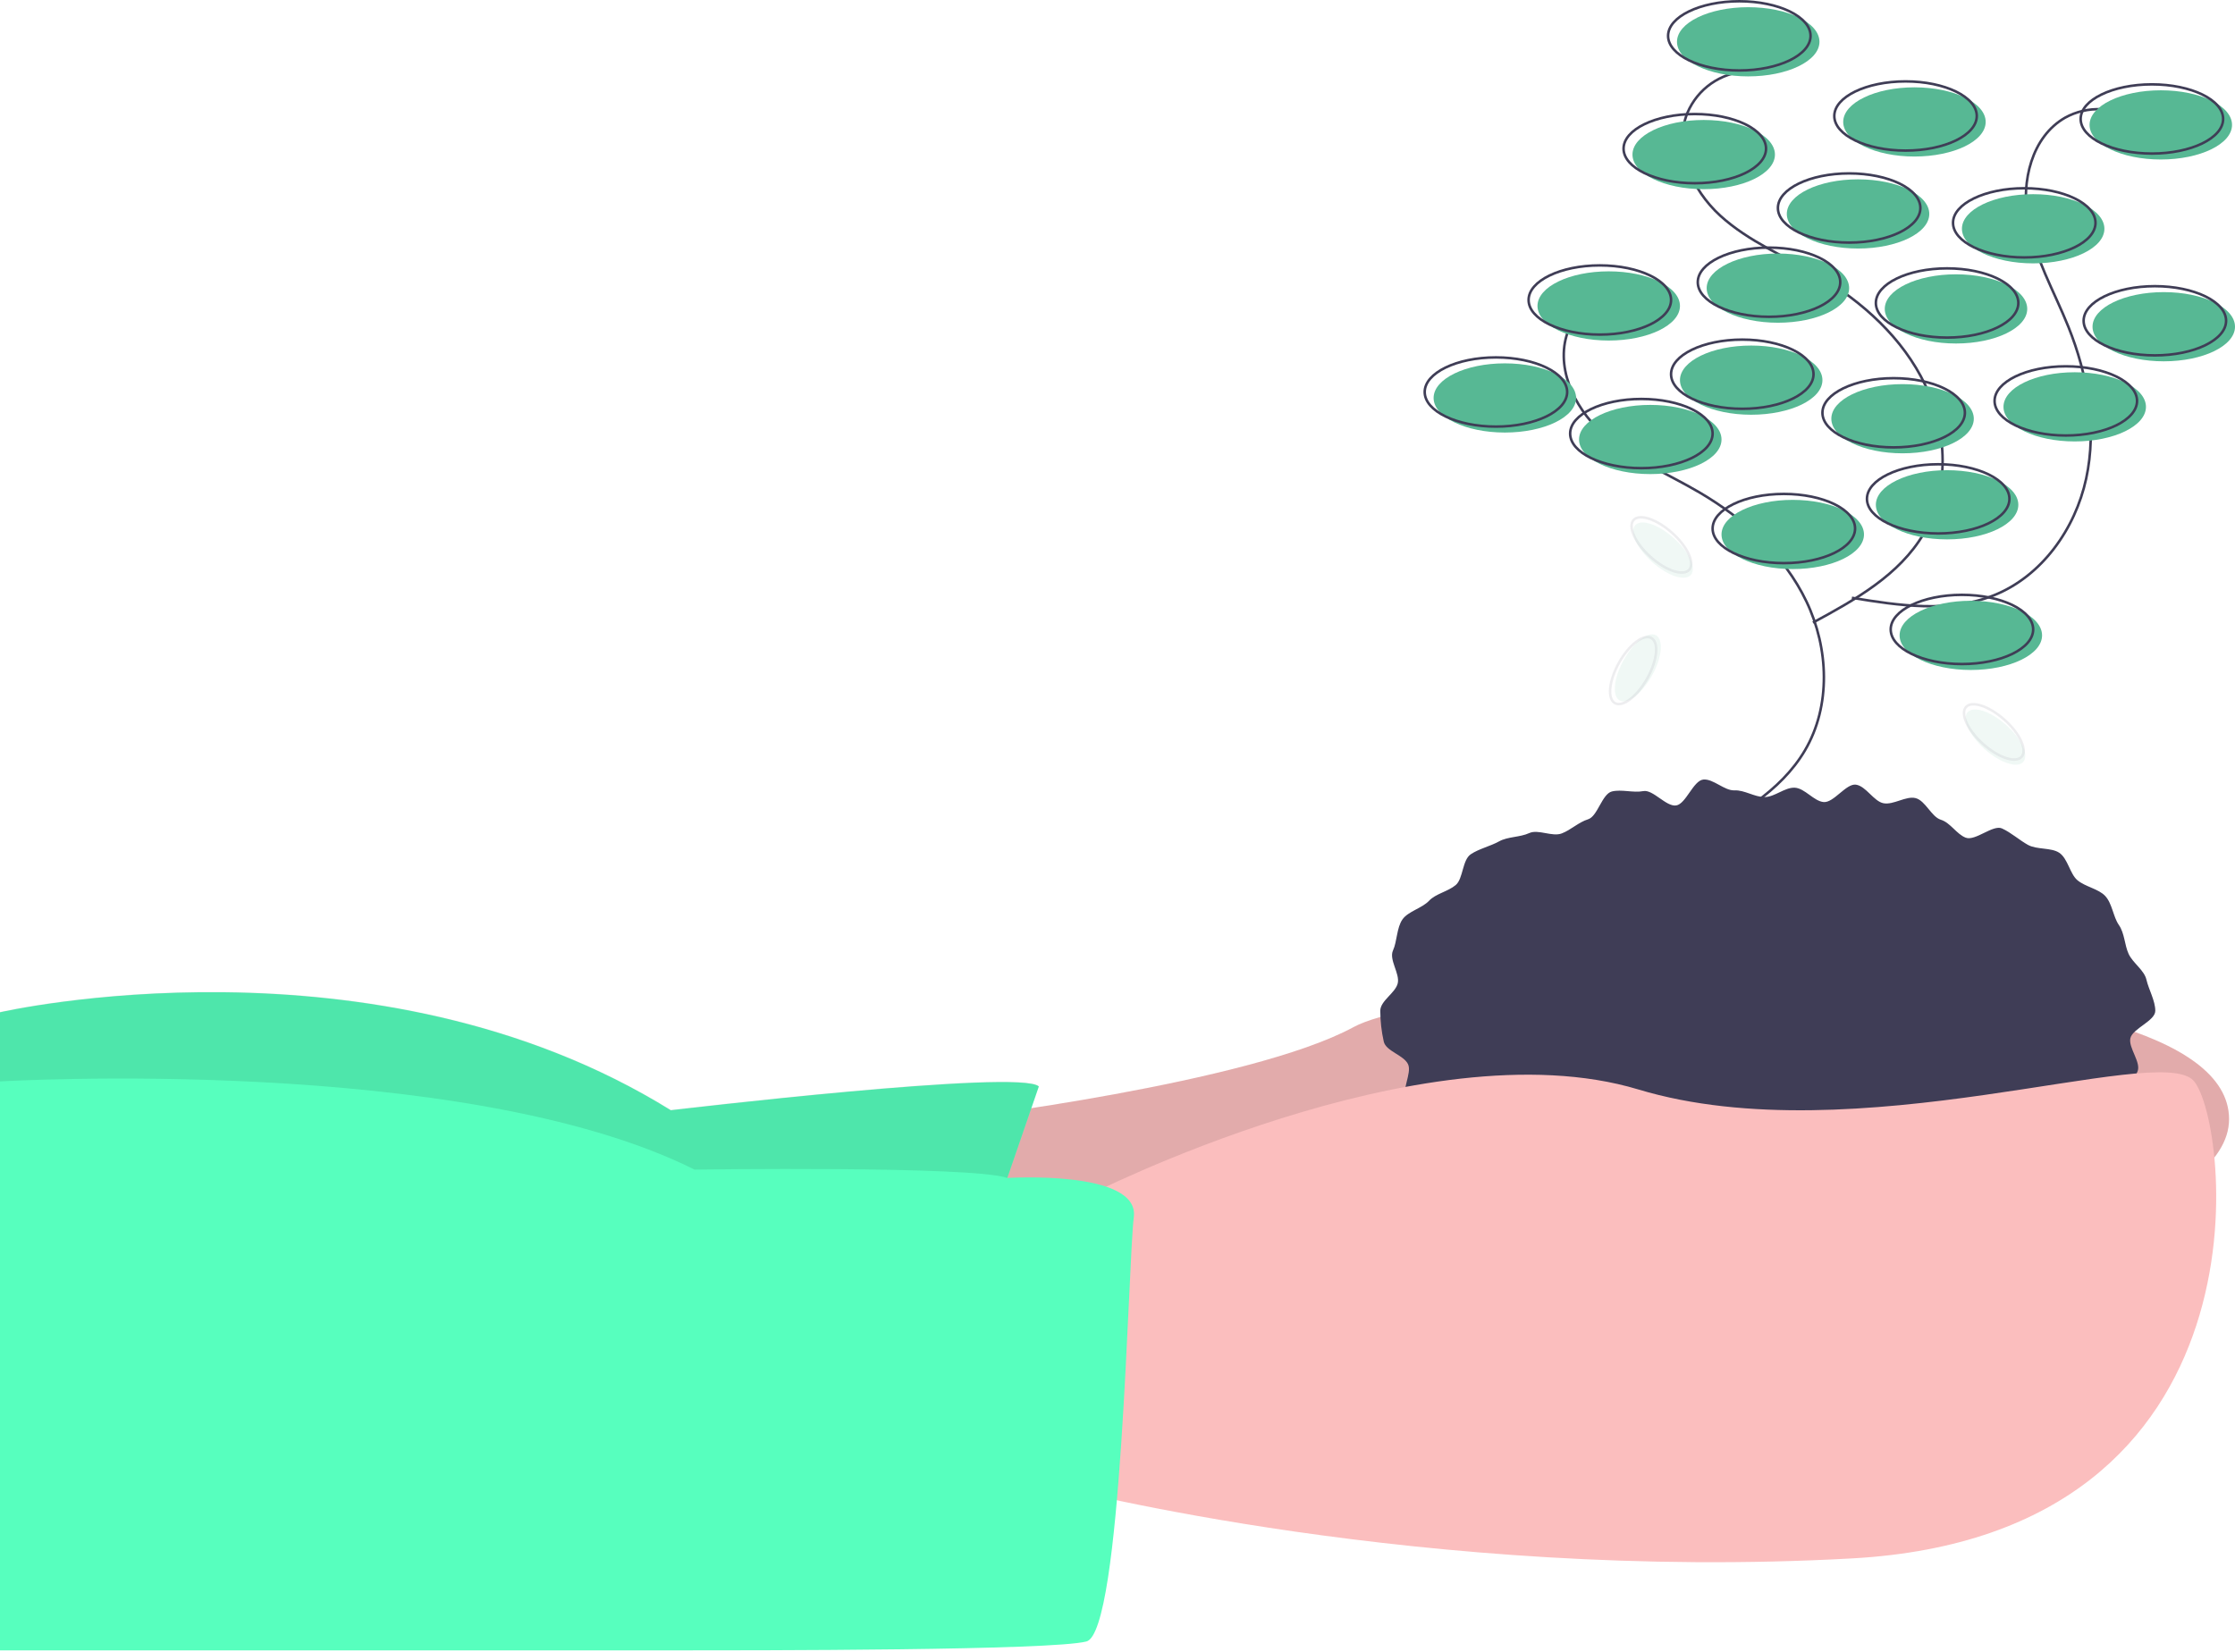 <svg width="886" height="655" viewBox="0 0 886 655" fill="none" xmlns="http://www.w3.org/2000/svg">
<g clip-path="url(#clip0_5_572)">
<path d="M377.697 443.685C377.697 443.685 495.36 429.565 536.542 407.209C577.724 384.854 883.647 374.264 883.647 443.685C883.647 513.106 531.835 543.698 531.835 543.698L347.105 533.109L377.697 443.685Z" fill="#FBBEBE"/>
<path opacity="0.1" d="M377.697 443.685C377.697 443.685 495.36 429.565 536.542 407.209C577.724 384.854 883.647 374.264 883.647 443.685C883.647 513.106 531.835 543.698 531.835 543.698L347.105 533.109L377.697 443.685Z" fill="black"/>
<path d="M411.819 430.742L387.11 502.516L0 507.223V401.326C0 401.326 148.255 367.204 265.918 440.155C265.918 440.155 404.76 423.682 411.819 430.742Z" fill="#57FFBE"/>
<path opacity="0.1" d="M411.819 430.626L387.11 502.401L0 507.107V401.211C0 401.211 148.255 367.089 265.918 440.039C265.918 440.039 404.76 423.567 411.819 430.626Z" fill="black"/>
<path d="M854.404 400.738C854.404 404.748 845.411 407.725 844.527 411.594C843.65 415.431 848.993 421.265 847.303 424.93C845.555 428.677 843.49 432.267 841.131 435.662C838.916 438.834 832.074 438.371 829.269 441.345C826.522 444.046 823.612 446.576 820.556 448.921C817.579 451.397 813.546 451.916 810.161 454.195C806.943 456.362 807.332 464.311 803.772 466.284C800.37 468.17 795.162 466.653 791.472 468.348C787.929 469.975 786.061 475.859 782.274 477.298C778.622 478.685 774.102 478.088 770.241 479.29C766.504 480.453 762.322 480.264 758.407 481.244C754.604 482.195 751.7 487.895 747.744 488.663C743.89 489.412 739.374 487.415 735.389 487.982C731.497 488.536 726.971 483.61 722.968 483.983C719.049 484.348 715.357 486.628 711.344 486.812C707.409 486.993 703.519 488.726 699.505 488.726C695.492 488.726 691.35 492.491 687.416 492.311C683.403 492.126 679.77 486.419 675.852 486.055C671.848 485.682 667.072 491.643 663.18 491.089C659.195 490.522 656.039 484.687 652.185 483.938C648.228 483.17 643.118 487.34 639.315 486.389C635.399 485.409 633.074 478.621 629.337 477.457C625.475 476.256 620.689 477.884 617.037 476.496C613.25 475.057 608.636 475.288 605.093 473.661C601.403 471.966 598.754 467.955 595.352 466.069C591.791 464.096 590.149 459.202 586.931 457.035C583.546 454.755 578.388 455.046 575.411 452.57C572.268 449.956 566.379 449.82 563.727 447.008C560.922 444.033 559.786 439.039 557.572 435.867C555.239 432.527 559.817 425.465 558.189 421.934C556.499 418.27 549.433 416.782 548.556 412.945C547.652 408.939 547.188 404.845 547.172 400.738C547.172 396.728 553.215 393.663 554.099 389.795C554.976 385.958 550.529 380.447 552.219 376.783C553.848 373.252 553.64 367.824 555.973 364.483C558.188 361.312 563.716 360.068 566.521 357.094C569.174 354.282 573.921 353.498 577.064 350.884C580.041 348.409 579.661 340.943 583.046 338.664C586.265 336.497 590.759 335.508 594.319 333.535C597.721 331.649 602.536 331.967 606.226 330.272C609.768 328.645 615.317 331.851 619.104 330.412C622.756 329.024 625.718 325.991 629.579 324.789C633.316 323.626 635.072 314.754 638.988 313.775C642.79 312.824 647.469 314.403 651.425 313.634C655.279 312.885 660.465 319.885 664.45 319.318C668.341 318.764 671.252 309.42 675.255 309.047C679.174 308.682 683.592 313.522 687.605 313.338C691.54 313.157 695.491 315.993 699.505 315.993C703.518 315.993 707.517 312.101 711.451 312.281C715.464 312.466 719.002 317.609 722.92 317.973C726.924 318.346 731.839 310.524 735.731 311.077C739.716 311.645 742.795 317.692 746.649 318.44C750.606 319.209 755.561 315.455 759.365 316.406C763.281 317.385 765.637 323.813 769.375 324.976C773.236 326.178 775.615 330.712 779.267 332.1C783.055 333.539 790.09 326.806 793.633 328.433C797.323 330.128 800.511 333.061 803.913 334.947C807.473 336.92 813.133 335.928 816.352 338.095C819.737 340.374 820.569 346.493 823.547 348.969C826.69 351.583 831.874 352.37 834.526 355.182C837.331 358.156 837.721 363.486 839.936 366.658C842.268 369.998 842.196 374.626 843.824 378.157C845.514 381.821 850.026 384.592 850.902 388.428C851.786 392.296 854.404 396.729 854.404 400.738Z" fill="#3F3D56"/>
<path d="M430.645 474.277C430.645 474.277 563.604 406.033 649.498 431.919C735.392 457.804 855.408 413.093 869.527 428.389C883.647 443.685 903.649 608.413 734.215 617.826C564.781 627.239 420.056 589.587 420.056 589.587L430.645 474.277Z" fill="#FBBEBE"/>
<path d="M399.334 467.009C399.334 467.009 451.825 463.688 449.471 482.514C447.118 501.34 444.765 647.241 430.645 650.771C416.526 654.301 304.746 654.301 258.858 654.301H0V428.727C0 428.727 183.554 417.799 275.331 463.688C275.331 463.688 385.672 462.095 399.334 467.009Z" fill="#57FFBE"/>
<path d="M645.239 114.179C640.224 114.463 635.386 116.137 631.269 119.016C627.152 121.895 623.918 125.863 621.93 130.477C616.102 144.565 623.606 161.115 634.872 171.388C646.138 181.662 660.609 187.534 673.758 195.253C691.418 205.621 707.288 220.013 716.124 238.487C724.961 256.961 725.901 279.845 715.514 297.495C705.873 313.876 688.342 323.68 671.623 332.722" stroke="#3F3D56" stroke-miterlimit="10"/>
<path d="M692.304 28.285C687.289 28.569 682.451 30.244 678.334 33.122C674.217 36.001 670.984 39.969 668.996 44.583C663.167 58.672 670.672 75.221 681.937 85.495C693.203 95.768 707.674 101.641 720.823 109.359C738.483 119.727 754.353 134.119 763.19 152.593C772.026 171.067 772.966 193.952 762.579 211.601C752.938 227.982 735.408 237.787 718.688 246.829" stroke="#3F3D56" stroke-miterlimit="10"/>
<path d="M847.051 48.041C842.911 45.194 838.061 43.557 833.043 43.313C828.025 43.069 823.039 44.227 818.643 46.658C805.409 54.23 801.212 71.91 803.831 86.93C806.45 101.951 814.298 115.453 819.969 129.606C827.587 148.615 831.325 169.71 827.003 189.727C822.681 209.745 809.415 228.415 790.397 236.012C772.745 243.064 752.882 240.084 734.126 236.999" stroke="#3F3D56" stroke-miterlimit="10"/>
<path d="M710.683 225.605C726.279 225.605 738.922 219.465 738.922 211.889C738.922 204.314 726.279 198.173 710.683 198.173C695.087 198.173 682.444 204.314 682.444 211.889C682.444 219.465 695.087 225.605 710.683 225.605Z" fill="#57B894"/>
<path d="M707.153 223.252C722.749 223.252 735.392 217.111 735.392 209.536C735.392 201.961 722.749 195.82 707.153 195.82C691.557 195.82 678.914 201.961 678.914 209.536C678.914 217.111 691.557 223.252 707.153 223.252Z" stroke="#3F3D56" stroke-miterlimit="10"/>
<path d="M771.867 213.839C787.463 213.839 800.106 207.698 800.106 200.123C800.106 192.548 787.463 186.407 771.867 186.407C756.271 186.407 743.628 192.548 743.628 200.123C743.628 207.698 756.271 213.839 771.867 213.839Z" fill="#57B894"/>
<path d="M768.337 211.486C783.933 211.486 796.576 205.345 796.576 197.77C796.576 190.195 783.933 184.054 768.337 184.054C752.741 184.054 740.098 190.195 740.098 197.77C740.098 205.345 752.741 211.486 768.337 211.486Z" stroke="#3F3D56" stroke-miterlimit="10"/>
<path d="M781.28 265.611C796.876 265.611 809.519 259.47 809.519 251.895C809.519 244.32 796.876 238.179 781.28 238.179C765.684 238.179 753.041 244.32 753.041 251.895C753.041 259.47 765.684 265.611 781.28 265.611Z" fill="#57B894"/>
<path d="M777.75 263.258C793.346 263.258 805.989 257.117 805.989 249.541C805.989 241.966 793.346 235.825 777.75 235.825C762.154 235.825 749.511 241.966 749.511 249.541C749.511 257.117 762.154 263.258 777.75 263.258Z" stroke="#3F3D56" stroke-miterlimit="10"/>
<path d="M775.397 136.182C790.993 136.182 803.636 130.041 803.636 122.466C803.636 114.891 790.993 108.75 775.397 108.75C759.801 108.75 747.158 114.891 747.158 122.466C747.158 130.041 759.801 136.182 775.397 136.182Z" fill="#57B894"/>
<path d="M771.867 133.829C787.463 133.829 800.106 127.688 800.106 120.113C800.106 112.537 787.463 106.396 771.867 106.396C756.271 106.396 743.628 112.537 743.628 120.113C743.628 127.688 756.271 133.829 771.867 133.829Z" stroke="#3F3D56" stroke-miterlimit="10"/>
<path d="M704.8 127.946C720.396 127.946 733.039 121.805 733.039 114.229C733.039 106.654 720.396 100.513 704.8 100.513C689.204 100.513 676.561 106.654 676.561 114.229C676.561 121.805 689.204 127.946 704.8 127.946Z" fill="#57B894"/>
<path d="M701.27 125.592C716.866 125.592 729.509 119.451 729.509 111.876C729.509 104.301 716.866 98.16 701.27 98.16C685.674 98.16 673.031 104.301 673.031 111.876C673.031 119.451 685.674 125.592 701.27 125.592Z" stroke="#3F3D56" stroke-miterlimit="10"/>
<path d="M736.568 98.53C752.164 98.53 764.807 92.389 764.807 84.814C764.807 77.239 752.164 71.098 736.568 71.098C720.972 71.098 708.329 77.239 708.329 84.814C708.329 92.389 720.972 98.53 736.568 98.53Z" fill="#57B894"/>
<path d="M733.039 96.177C748.635 96.177 761.278 90.036 761.278 82.46C761.278 74.885 748.635 68.744 733.039 68.744C717.443 68.744 704.8 74.885 704.8 82.46C704.8 90.036 717.443 96.177 733.039 96.177Z" stroke="#3F3D56" stroke-miterlimit="10"/>
<path d="M805.99 104.413C821.585 104.413 834.229 98.272 834.229 90.697C834.229 83.122 821.585 76.981 805.99 76.981C790.394 76.981 777.75 83.122 777.75 90.697C777.75 98.272 790.394 104.413 805.99 104.413Z" fill="#57B894"/>
<path d="M802.459 102.06C818.055 102.06 830.699 95.919 830.699 88.344C830.699 80.768 818.055 74.627 802.459 74.627C786.863 74.627 774.22 80.768 774.22 88.344C774.22 95.919 786.863 102.06 802.459 102.06Z" stroke="#3F3D56" stroke-miterlimit="10"/>
<path d="M857.761 143.242C873.357 143.242 886 137.101 886 129.526C886 121.95 873.357 115.809 857.761 115.809C842.165 115.809 829.522 121.95 829.522 129.526C829.522 137.101 842.165 143.242 857.761 143.242Z" fill="#57B894"/>
<path d="M854.231 140.888C869.827 140.888 882.47 134.747 882.47 127.172C882.47 119.597 869.827 113.456 854.231 113.456C838.635 113.456 825.992 119.597 825.992 127.172C825.992 134.747 838.635 140.888 854.231 140.888Z" stroke="#3F3D56" stroke-miterlimit="10"/>
<path d="M675.384 74.997C690.98 74.997 703.623 68.856 703.623 61.281C703.623 53.706 690.98 47.565 675.384 47.565C659.788 47.565 647.145 53.706 647.145 61.281C647.145 68.856 659.788 74.997 675.384 74.997Z" fill="#57B894"/>
<path d="M671.854 72.644C687.45 72.644 700.093 66.503 700.093 58.928C700.093 51.353 687.45 45.212 671.854 45.212C656.258 45.212 643.615 51.353 643.615 58.928C643.615 66.503 656.258 72.644 671.854 72.644Z" stroke="#3F3D56" stroke-miterlimit="10"/>
<path d="M693.033 30.285C708.629 30.285 721.272 24.145 721.272 16.569C721.272 8.994 708.629 2.853 693.033 2.853C677.437 2.853 664.794 8.994 664.794 16.569C664.794 24.145 677.437 30.285 693.033 30.285Z" fill="#57B894"/>
<path d="M689.503 27.932C705.099 27.932 717.742 21.791 717.742 14.216C717.742 6.641 705.099 0.5 689.503 0.5C673.907 0.5 661.264 6.641 661.264 14.216C661.264 21.791 673.907 27.932 689.503 27.932Z" stroke="#3F3D56" stroke-miterlimit="10"/>
<path d="M856.584 63.231C872.18 63.231 884.823 57.09 884.823 49.515C884.823 41.94 872.18 35.799 856.584 35.799C840.988 35.799 828.345 41.94 828.345 49.515C828.345 57.09 840.988 63.231 856.584 63.231Z" fill="#57B894"/>
<path d="M853.054 60.878C868.65 60.878 881.294 54.737 881.294 47.162C881.294 39.587 868.65 33.446 853.054 33.446C837.458 33.446 824.815 39.587 824.815 47.162C824.815 54.737 837.458 60.878 853.054 60.878Z" stroke="#3F3D56" stroke-miterlimit="10"/>
<path d="M596.55 171.481C612.146 171.481 624.789 165.34 624.789 157.765C624.789 150.189 612.146 144.048 596.55 144.048C580.954 144.048 568.311 150.189 568.311 157.765C568.311 165.34 580.954 171.481 596.55 171.481Z" fill="#57B894"/>
<path d="M593.02 169.127C608.616 169.127 621.259 162.986 621.259 155.411C621.259 147.836 608.616 141.695 593.02 141.695C577.424 141.695 564.781 147.836 564.781 155.411C564.781 162.986 577.424 169.127 593.02 169.127Z" stroke="#3F3D56" stroke-miterlimit="10"/>
<path d="M694.21 164.421C709.806 164.421 722.449 158.28 722.449 150.705C722.449 143.13 709.806 136.989 694.21 136.989C678.614 136.989 665.971 143.13 665.971 150.705C665.971 158.28 678.614 164.421 694.21 164.421Z" fill="#57B894"/>
<path d="M690.68 162.068C706.276 162.068 718.919 155.927 718.919 148.352C718.919 140.776 706.276 134.635 690.68 134.635C675.084 134.635 662.441 140.776 662.441 148.352C662.441 155.927 675.084 162.068 690.68 162.068Z" stroke="#3F3D56" stroke-miterlimit="10"/>
<path d="M822.462 175.011C838.058 175.011 850.701 168.87 850.701 161.294C850.701 153.719 838.058 147.578 822.462 147.578C806.866 147.578 794.223 153.719 794.223 161.294C794.223 168.87 806.866 175.011 822.462 175.011Z" fill="#57B894"/>
<path d="M818.932 172.657C834.528 172.657 847.171 166.516 847.171 158.941C847.171 151.366 834.528 145.225 818.932 145.225C803.336 145.225 790.693 151.366 790.693 158.941C790.693 166.516 803.336 172.657 818.932 172.657Z" stroke="#3F3D56" stroke-miterlimit="10"/>
<path d="M754.218 179.717C769.814 179.717 782.457 173.576 782.457 166.001C782.457 158.426 769.814 152.285 754.218 152.285C738.622 152.285 725.979 158.426 725.979 166.001C725.979 173.576 738.622 179.717 754.218 179.717Z" fill="#57B894"/>
<path d="M750.688 177.364C766.284 177.364 778.927 171.223 778.927 163.648C778.927 156.072 766.284 149.932 750.688 149.932C735.092 149.932 722.449 156.072 722.449 163.648C722.449 171.223 735.092 177.364 750.688 177.364Z" stroke="#3F3D56" stroke-miterlimit="10"/>
<path d="M758.924 62.054C774.52 62.054 787.163 55.913 787.163 48.338C787.163 40.763 774.52 34.622 758.924 34.622C743.328 34.622 730.685 40.763 730.685 48.338C730.685 55.913 743.328 62.054 758.924 62.054Z" fill="#57B894"/>
<path d="M755.394 59.701C770.99 59.701 783.633 53.56 783.633 45.985C783.633 38.41 770.99 32.269 755.394 32.269C739.798 32.269 727.155 38.41 727.155 45.985C727.155 53.56 739.798 59.701 755.394 59.701Z" stroke="#3F3D56" stroke-miterlimit="10"/>
<path d="M637.732 135.005C653.328 135.005 665.971 128.864 665.971 121.289C665.971 113.714 653.328 107.573 637.732 107.573C622.136 107.573 609.493 113.714 609.493 121.289C609.493 128.864 622.136 135.005 637.732 135.005Z" fill="#57B894"/>
<path d="M634.202 132.652C649.798 132.652 662.441 126.511 662.441 118.936C662.441 111.361 649.798 105.22 634.202 105.22C618.606 105.22 605.963 111.361 605.963 118.936C605.963 126.511 618.606 132.652 634.202 132.652Z" stroke="#3F3D56" stroke-miterlimit="10"/>
<path d="M654.204 187.953C669.8 187.953 682.443 181.813 682.443 174.237C682.443 166.662 669.8 160.521 654.204 160.521C638.608 160.521 625.965 166.662 625.965 174.237C625.965 181.813 638.608 187.953 654.204 187.953Z" fill="#57B894"/>
<path d="M650.675 185.6C666.271 185.6 678.914 179.459 678.914 171.884C678.914 164.309 666.271 158.168 650.675 158.168C635.079 158.168 622.436 164.309 622.436 171.884C622.436 179.459 635.079 185.6 650.675 185.6Z" stroke="#3F3D56" stroke-miterlimit="10"/>
<g opacity="0.3">
<path opacity="0.3" d="M654.861 267.891C658.848 260.759 659.575 253.578 656.486 251.852C653.398 250.125 647.662 254.508 643.676 261.64C639.69 268.772 638.962 275.953 642.051 277.68C645.14 279.406 650.875 275.024 654.861 267.891Z" fill="#57B894"/>
<path opacity="0.3" d="M653 268.969C656.986 261.837 657.713 254.656 654.625 252.929C651.536 251.203 645.801 255.586 641.814 262.718C637.828 269.85 637.101 277.031 640.189 278.758C643.278 280.484 649.013 276.102 653 268.969Z" stroke="#3F3D56" stroke-miterlimit="10"/>
</g>
<g opacity="0.3">
<path opacity="0.3" d="M802.056 302.083C804.416 299.446 801.393 292.891 795.305 287.442C789.217 281.994 782.368 279.714 780.008 282.35C777.649 284.987 780.671 291.542 786.76 296.991C792.848 302.44 799.696 304.719 802.056 302.083Z" fill="#57B894"/>
<path opacity="0.3" d="M801.411 300.03C803.771 297.394 800.748 290.839 794.66 285.39C788.572 279.941 781.723 277.661 779.363 280.298C777.004 282.935 780.026 289.489 786.115 294.938C792.203 300.387 799.051 302.667 801.411 300.03Z" stroke="#3F3D56" stroke-miterlimit="10"/>
</g>
<g opacity="0.3">
<path opacity="0.3" d="M670.274 227.955C672.633 225.319 669.611 218.764 663.522 213.315C657.434 207.866 650.586 205.586 648.226 208.223C645.866 210.86 648.889 217.414 654.977 222.863C661.065 228.312 667.914 230.592 670.274 227.955Z" fill="#57B894"/>
<path opacity="0.3" d="M669.629 225.903C671.989 223.266 668.966 216.712 662.878 211.263C656.789 205.814 649.941 203.534 647.581 206.171C645.221 208.807 648.244 215.362 654.332 220.811C660.421 226.26 667.269 228.54 669.629 225.903Z" stroke="#3F3D56" stroke-miterlimit="10"/>
</g>
</g>
<defs>
<clipPath id="clip0_5_572">
<rect width="886" height="654.301" fill="white"/>
</clipPath>
</defs>
</svg>
